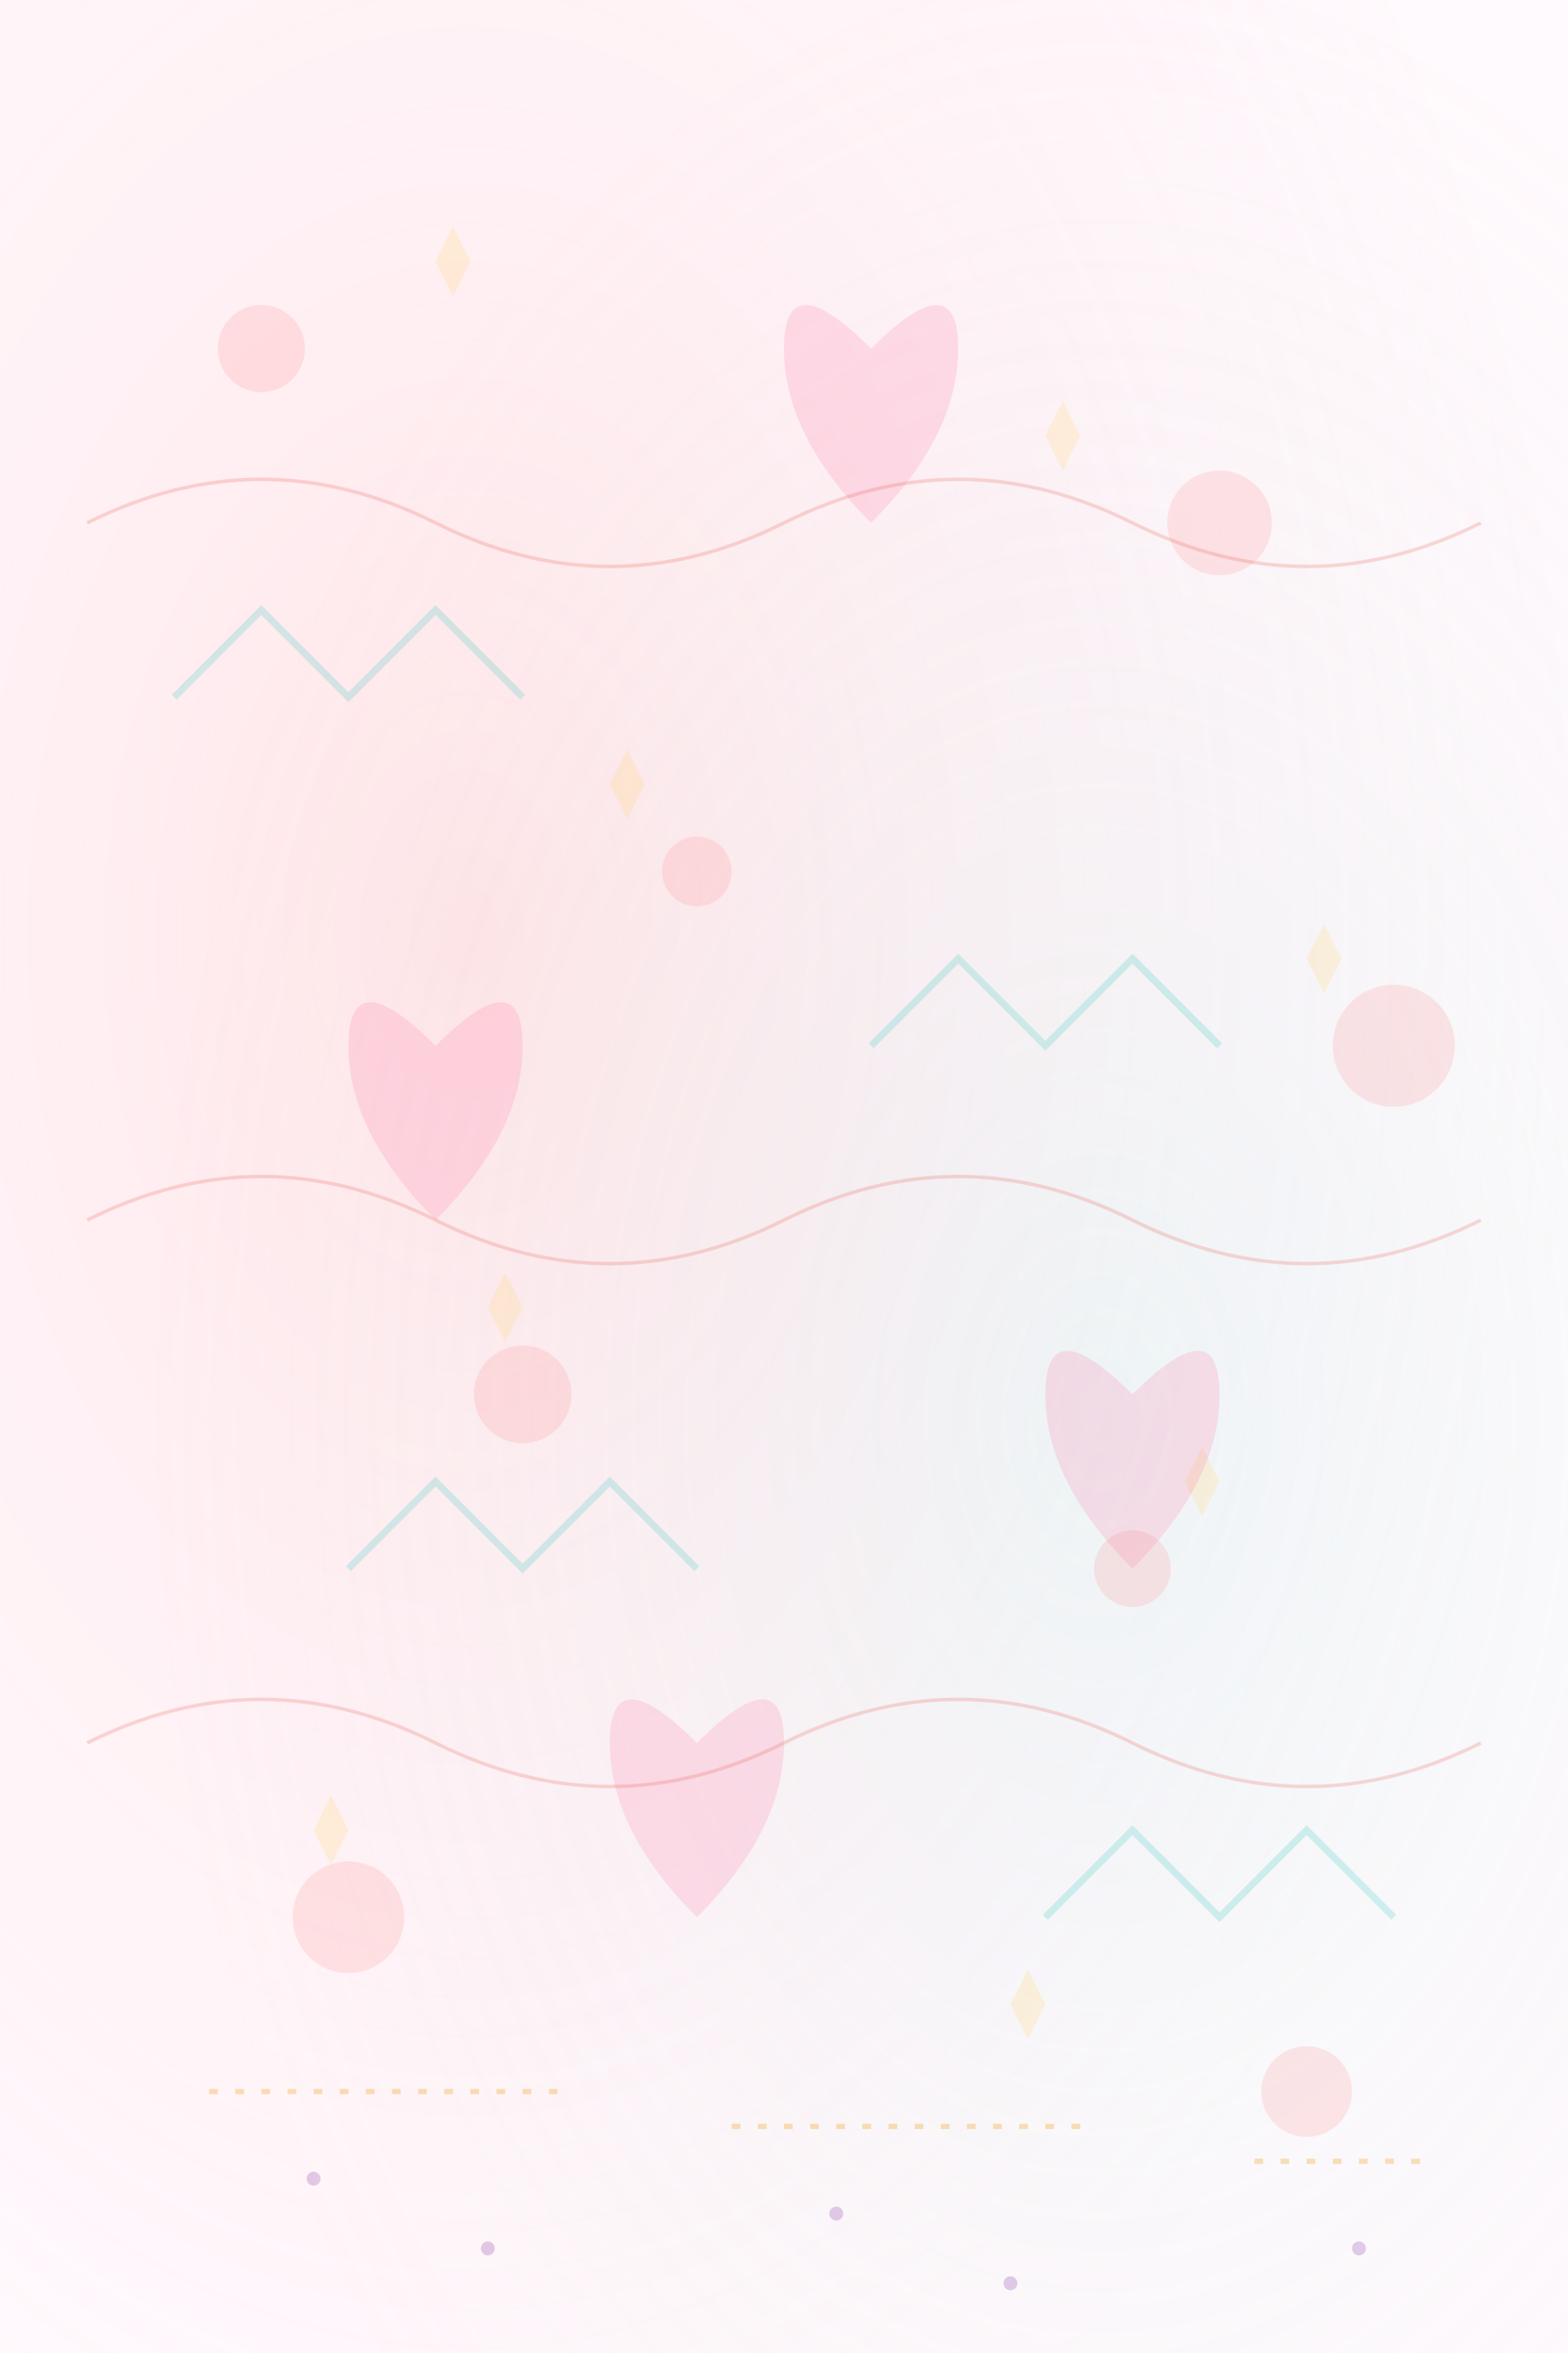 <svg xmlns="http://www.w3.org/2000/svg" viewBox="0 0 900 1350">
  <defs>
    <radialGradient id="playful1" cx="30%" cy="40%" r="70%">
      <stop offset="0%" stop-color="#ff9a9e" stop-opacity="0.25"/>
      <stop offset="100%" stop-color="#fecfef" stop-opacity="0.08"/>
    </radialGradient>
    <radialGradient id="playful2" cx="70%" cy="60%" r="60%">
      <stop offset="0%" stop-color="#a8edea" stop-opacity="0.2"/>
      <stop offset="100%" stop-color="#fed6e3" stop-opacity="0.06"/>
    </radialGradient>
  </defs>
  
  <rect width="900" height="1350" fill="url(#playful1)"/>
  <rect width="900" height="1350" fill="url(#playful2)"/>
  
  <!-- Bubbles -->
  <g fill="#ff6b6b" opacity="0.15">
    <circle cx="150" cy="200" r="25"/>
    <circle cx="700" cy="300" r="30"/>
    <circle cx="400" cy="500" r="20"/>
    <circle cx="800" cy="600" r="35"/>
    <circle cx="300" cy="800" r="28"/>
    <circle cx="650" cy="900" r="22"/>
    <circle cx="200" cy="1100" r="32"/>
    <circle cx="750" cy="1200" r="26"/>
  </g>
  
  <!-- Stars -->
  <g fill="#ffd166" opacity="0.2">
    <polygon points="250,150 260,130 270,150 260,170"/>
    <polygon points="600,250 610,230 620,250 610,270"/>
    <polygon points="350,450 360,430 370,450 360,470"/>
    <polygon points="750,550 760,530 770,550 760,570"/>
    <polygon points="280,750 290,730 300,750 290,770"/>
    <polygon points="680,850 690,830 700,850 690,870"/>
    <polygon points="180,1050 190,1030 200,1050 190,1070"/>
    <polygon points="580,1150 590,1130 600,1150 590,1170"/>
  </g>
  
  <!-- Hearts -->
  <g fill="#ff6b9d" opacity="0.18">
    <path d="M450,200 Q450,150 500,200 Q550,150 550,200 Q550,250 500,300 Q450,250 450,200"/>
    <path d="M200,600 Q200,550 250,600 Q300,550 300,600 Q300,650 250,700 Q200,650 200,600"/>
    <path d="M600,800 Q600,750 650,800 Q700,750 700,800 Q700,850 650,900 Q600,850 600,800"/>
    <path d="M350,1000 Q350,950 400,1000 Q450,950 450,1000 Q450,1050 400,1100 Q350,1050 350,1000"/>
  </g>
  
  <!-- Zigzags -->
  <g stroke="#4ecdc4" stroke-width="4" opacity="0.25" fill="none">
    <path d="M100,400 L150,350 L200,400 L250,350 L300,400"/>
    <path d="M500,600 L550,550 L600,600 L650,550 L700,600"/>
    <path d="M200,900 L250,850 L300,900 L350,850 L400,900"/>
    <path d="M600,1100 L650,1050 L700,1100 L750,1050 L800,1100"/>
  </g>
  
  <!-- Dots and dashes -->
  <g opacity="0.3">
    <!-- Dotted lines -->
    <g stroke="#f39c12" stroke-width="3" fill="none">
      <line x1="120" y1="1200" x2="320" y2="1200" stroke-dasharray="5,10"/>
      <line x1="420" y1="1220" x2="620" y2="1220" stroke-dasharray="5,10"/>
      <line x1="720" y1="1240" x2="820" y2="1240" stroke-dasharray="5,10"/>
    </g>
    
    <!-- Polka dots -->
    <g fill="#9b59b6">
      <circle cx="180" cy="1250" r="4"/>
      <circle cx="480" cy="1270" r="4"/>
      <circle cx="780" cy="1290" r="4"/>
      <circle cx="280" cy="1290" r="4"/>
      <circle cx="580" cy="1310" r="4"/>
    </g>
  </g>
  
  <!-- Wavy lines -->
  <g stroke="#e74c3c" stroke-width="2" opacity="0.2" fill="none">
    <path d="M50,300 Q150,250 250,300 Q350,350 450,300 Q550,250 650,300 Q750,350 850,300"/>
    <path d="M50,700 Q150,650 250,700 Q350,750 450,700 Q550,650 650,700 Q750,750 850,700"/>
    <path d="M50,1000 Q150,950 250,1000 Q350,1050 450,1000 Q550,950 650,1000 Q750,1050 850,1000"/>
  </g>
</svg>
